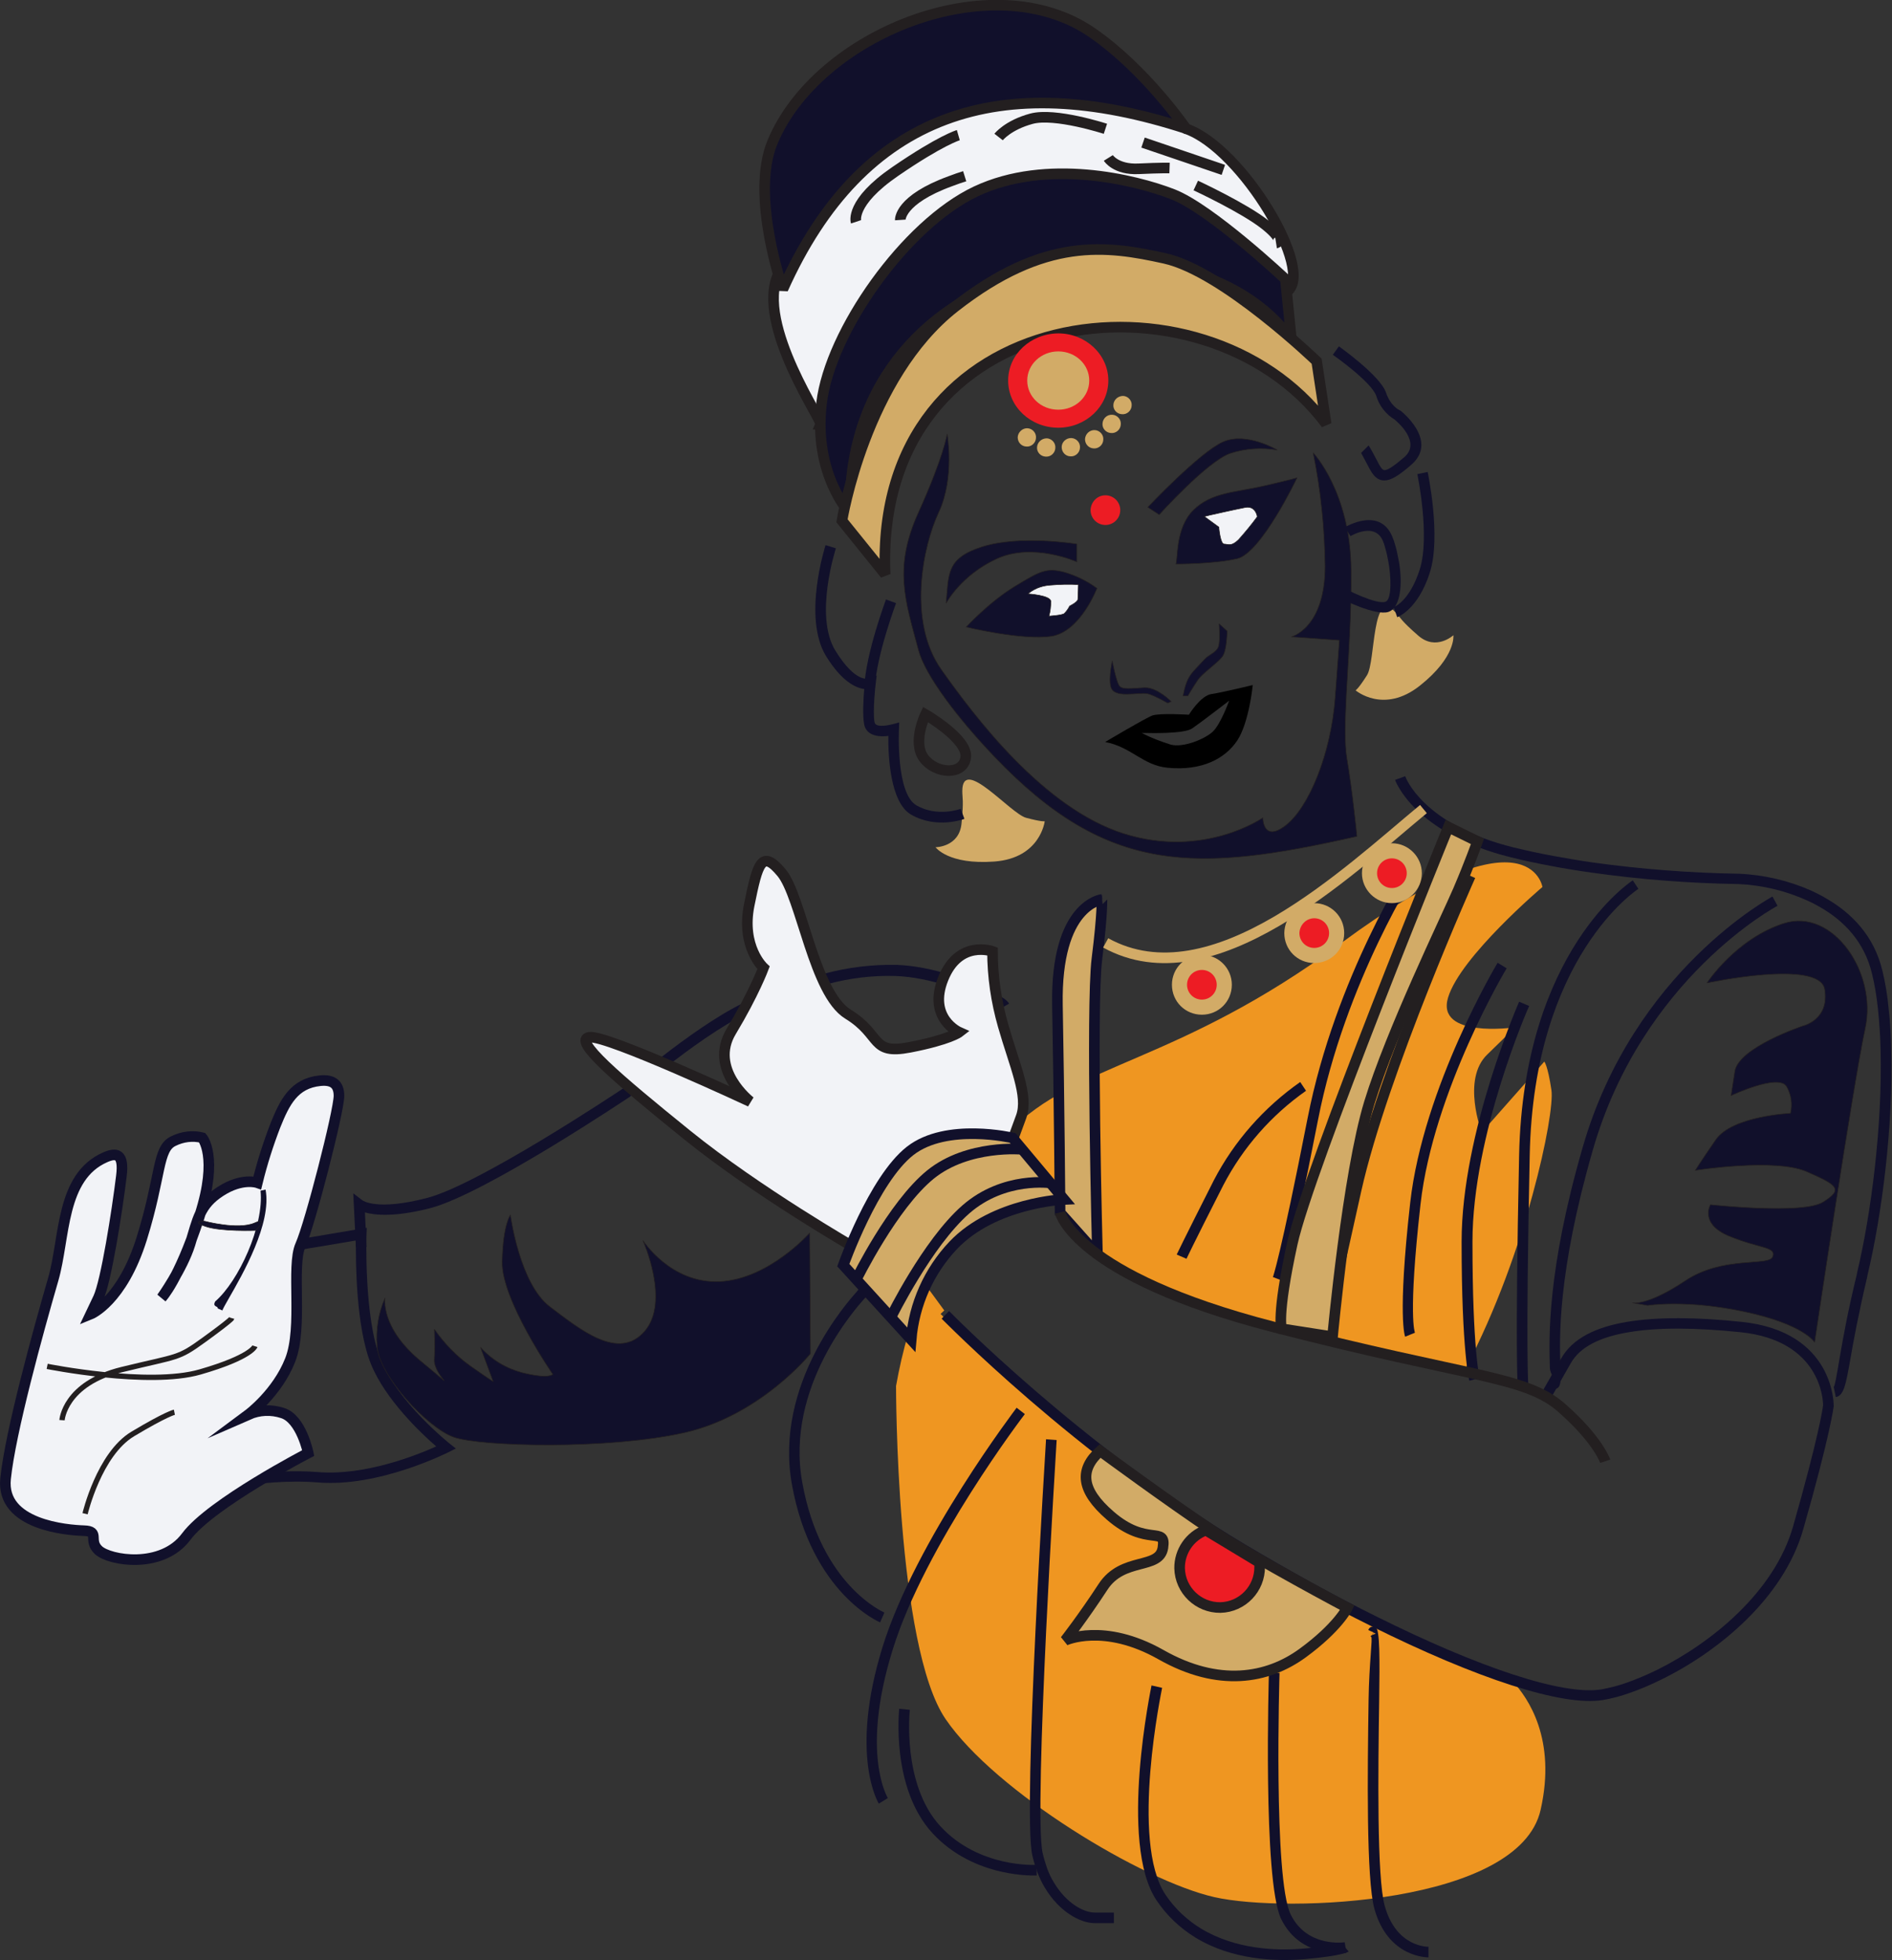 <?xml version="1.0" encoding="utf-8"?>
<!-- Generator: Adobe Illustrator 24.1.0, SVG Export Plug-In . SVG Version: 6.00 Build 0)  -->
<svg version="1.1" id="Layer_1" xmlns="http://www.w3.org/2000/svg" xmlns:xlink="http://www.w3.org/1999/xlink" x="0px" y="0px"
	 viewBox="0 0 713.9 739.7" style="enable-background:new 0 0 713.9 739.7;" xml:space="preserve">
<rect x="0" y="0" width="713.9" height="739.7" fill="#333333" stroke="none"/>
<style type="text/css">
	.st0{fill:#11102B;}
	.st1{fill-rule:evenodd;clip-rule:evenodd;fill:#EF9621;}
	.st2{fill-rule:evenodd;clip-rule:evenodd;fill:#F2F3F7;stroke:#231F20;stroke-width:4;stroke-miterlimit:2.61;}
	.st3{fill-rule:evenodd;clip-rule:evenodd;fill:#D2AB67;stroke:#11102B;stroke-width:4;stroke-miterlimit:2.61;}
	.st4{fill-rule:evenodd;clip-rule:evenodd;fill:#F2F3F7;stroke:#11102B;stroke-width:4;stroke-miterlimit:10;}
	.st5{fill-rule:evenodd;clip-rule:evenodd;fill:#11102B;stroke:#231F20;stroke-width:0.22;stroke-miterlimit:2.61;}
	.st6{fill:none;stroke:#231F20;stroke-width:2;stroke-miterlimit:2.61;}
	.st7{fill:#F2F3F7;stroke:#231F20;stroke-width:4;stroke-miterlimit:2.61;}
	.st8{fill:none;stroke:#231F20;stroke-width:4;stroke-miterlimit:2.61;}
	.st9{fill-rule:evenodd;clip-rule:evenodd;fill:#D2AB67;stroke:#231F20;stroke-width:4;stroke-miterlimit:2.61;}
	.st10{fill-rule:evenodd;clip-rule:evenodd;fill:#ED1C24;stroke:#231F20;stroke-width:4;stroke-miterlimit:2.61;}
	.st11{fill:none;stroke:#11102B;stroke-width:4;stroke-miterlimit:2.61;}
	.st12{fill:none;stroke:#D2AB67;stroke-width:4;stroke-miterlimit:2.61;}
	.st13{fill-rule:evenodd;clip-rule:evenodd;fill:#D2AB67;}
	.st14{fill-rule:evenodd;clip-rule:evenodd;}
	.st15{fill-rule:evenodd;clip-rule:evenodd;fill:#F2F3F7;stroke:#231F20;stroke-width:0.22;stroke-miterlimit:2.61;}
	.st16{fill-rule:evenodd;clip-rule:evenodd;fill:#11102B;stroke:#231F20;stroke-width:4;stroke-miterlimit:2.61;}
	.st17{fill-rule:evenodd;clip-rule:evenodd;fill:#ED1C24;}
</style>
<g id="Layer_2_1_">
	<g id="Layer_1-2">
		<path class="st0" d="M70.5,562.1l8.6-87.3l0.2-1.5l1.5-0.3l55.2-9.3l2.4-0.4l-0.1,2.4c0,0.1-1.1,31.5,5.4,47.5
			s25.8,31.4,25.9,31.5l2.4,1.9l-2.8,1.4c-0.1,0-26,13.3-49.2,11.4c-22.3-1.8-46.9,4.8-46.9,4.8l-2.8,0.7L70.5,562.1L70.5,562.1z
			 M82.9,476.7l-8.2,83c7.2-1.7,27-5.7,45.5-4.2c17.7,1.4,37.3-6.5,44.4-9.7c-5.6-4.8-19.2-17.7-24.6-31c-5.7-14-5.8-38.9-5.7-46.7
			L82.9,476.7z"/>
		<path class="st0" d="M323.5,487.1l0.1-0.1c8.8-9.7,16-15.5,18.9-16.8c1.5-1.2,1.9-1.2,1.2-0.2c1.4,0.5-3.2,6.9-17.3,19.8l-0.3,0.3
			l0,0c-3,3.4-29.9,33.3-23.4,69.2c7,39.1,30.9,49.1,31,49.2l-1.6,3.7c-0.1,0-25.9-10.9-33.3-52.1c-6.8-37.8,21.2-69,24.4-72.6l0,0
			L323.5,487.1L323.5,487.1z"/>
		<path class="st1" d="M570.8,634.5c5.7,6.1,16.6,21.7,10.5,48.5c-8.1,35.6-95.9,39-123,32.9s-82.7-39.7-101.5-67.2
			S338.1,523,338.1,523c1.2-6.7,2.7-13.4,4.7-20c0.4-1.5,0.9-3.1,1.4-4.8c1.3-4.3,2.8-8.9,4.7-13.8l7.4,10.1l-1.4,1.3
			c0,0,2.9,3,8.1,7.9l0,0c16.7,15.9,57.1,52.6,104.4,80.7l0,0c8.7,5.2,17.2,10,25.4,14.6s16.3,8.8,24,12.6
			c20.2,10.1,38.5,17.8,53.5,22.6l-0.1-0.1L570.8,634.5L570.8,634.5z"/>
		<path class="st1" d="M381.9,427.6c0,0-0.5-0.1-1.4-0.3c25.8-26.6,63.7-25.7,125.8-71.6c70.8-52.3,75.7-21,75.7-21
			s-30.9,26.2-35.6,41.7s24.9,11.3,24.9,11.3s-0.3,0.8-10.1,10.2s-2.1,29.4-2.1,29.4l23.6-26.7c0,0,1.3,1.3,2.7,10.8
			c1.3,9-9.6,61.5-32.2,104.6l-0.8-0.2c0,0,0,0,0,0l-0.7-0.2l0,0c-15.9-3.5-38.3-8.1-71.7-16.7c-75-19.4-80.4-43.2-80.4-43.2
			l-3.2-4.4c3-0.4,4.9-0.5,4.9-0.5l-5.1-6.1L385.5,432L381.9,427.6z"/>
		<path class="st2" d="M485.5,110.1c-75-61.3-134-49.4-175.9,50.1c1.9,0.1-24.8-37.6-15.9-56.8c4.1-8.9,30.6-51.9,64.5-65.4
			s83.7,6.6,89.4,10.6C468.8,56,496.6,102.8,485.5,110.1L485.5,110.1z"/>
		<path class="st3" d="M415.8,339.4c0,0-17.5,1.9-16.8,39.9s1,78.3,1,78.3l14.1,15.8c0,0-2.5-93.3-0.2-111.6
			S415.7,339.4,415.8,339.4L415.8,339.4z"/>
		<path class="st4" d="M116.3,548.3c0,0-36.7,19-46,31.5s-29,9-33.1,5.2s0.7-7.2-5.5-7.4s-31.4-2.1-29.6-19.6s12.2-55.3,18-75.3
			c4.5-15.6,2.7-38.6,19.6-46c4.1-1.8,7.2-1.6,6.1,7.1c-1.6,13.2-5.8,39.9-8.7,46l-2.9,6.1c0,0,11.9-4.8,19.3-28.6
			s5.8-33.8,11.9-36.7c3.4-1.7,7.3-2.2,10.9-1.3c0,0,6.2,7.1-0.9,29.2c-0.1,0.4-0.3,0.9-0.4,1.3C67.4,483,61,489.7,61,489.7
			s7.8-10.9,10.7-20.2s3.5-14.8,11.6-20s13.8-3.2,13.8-3.2c1.8-7.4,4.1-14.6,6.8-21.6c3.5-8.7,7-15.9,16.9-16.9
			c4.9-0.5,7.1,1.5,7.1,5.7c0,5.8-10.9,48.3-14.5,56.3s1,30.9-3.9,43.4c-4.9,12.5-15.8,20.6-15.8,20.6c4.1-1.8,8.6-2,12.9-0.6
			C113.7,535.4,116.3,548.3,116.3,548.3z"/>
		<path class="st5" d="M145.3,489.8c0,0-2,11.2,13.8,24.1s4.5,5.3,4.8-0.8s0-11.5,0-11.5c3.7,5.3,8.2,10,13.5,13.8
			c8.4,5.9,8.7,5.9,8.7,5.9l-4.8-12.9c4.2,4.7,9.7,8,15.8,9.6c10.1,2.5,11.5,0.6,11.5,0.6s-19.4-28.1-19.1-42.4s3.1-17.7,3.1-17.7
			s3.4,25.9,14.9,34.6s25.9,20.5,35.7,9.3s-0.6-34.3-0.6-34.3s10.4,16.3,28.9,15.5s34-18.3,34-18.3l0.3,45.5
			c0,0-18.8,23.3-47.5,29.8s-77,5.3-87.1,1.7s-28.4-23.6-28.9-34.3C141.8,501.6,142.8,495.4,145.3,489.8L145.3,489.8z"/>
		<path class="st6" d="M17.8,515.6c0,0,38.3,7.7,57.7,2.1s20.7-9.7,20.7-9.7 M23.4,535.9c0,0,0.9-13.8,22.6-19.1s20.9-3.9,31.1-11.3
			s10.4-8.1,10.4-8.1 M32.1,571.2c0,0,5.3-22.5,18-30.1s15.7-8.2,15.7-8.2"/>
		<path class="st0" d="M100.2,448.9L100.2,448.9c2.4,12.7-8.6,31.9-13.9,41.1c-1.2,2.1-2.1,3.7-2.4,4.5l-1.8-0.8
			c0.4-0.9-2.1-0.4-0.9-2.6c8.8-7.6,18.5-28.6,17.1-41.8l0,0L100.2,448.9L100.2,448.9z"/>
		<path class="st5" d="M77.1,460.8c0,0,12.7,3.4,18.9,0.7s0.4,2.8,0.4,2.8s-13,0.5-18.8-1.5S77.1,460.8,77.1,460.8L77.1,460.8z"/>
		<path class="st0" d="M377.2,381L377.2,381c-0.3-0.3-0.7-0.6-1.1-0.8c-1.1-0.7-2.2-1.4-3.4-2c-7.4-3.9-21.6-9.4-34.6-9.9
			c-8.8-0.3-17.6,0.8-26.1,3.1l0,0c-9.1,2.5-18,5.7-26.6,9.4c-18.5,7.5-47.8,33.1-47.9,33.2l-0.2,0.1c-0.2,0.1-54.4,36.5-75,41.8
			c-13.2,3.4-20.8,2.7-24.6,1.6l0.6,13l-4,0.2l-0.8-16.1l-0.2-4.3l3.4,2.6c0,0,5.2,4.2,24.6-0.9s70.7-39.2,73.7-41.2
			c1.5-1.3,30.3-26.3,49-33.9c8.8-3.7,17.9-6.9,27.1-9.5l0,0c8.9-2.4,18.1-3.5,27.3-3.3c13.7,0.5,28.5,6.2,36.3,10.3
			c1.3,0.7,2.6,1.4,3.8,2.2c0.9,0.5,1.7,1.3,2.3,2.1l0,0l-2.8,1.6L377.2,381L377.2,381z"/>
		<path class="st7" d="M322.8,471c0,0-36.9-21.2-63.5-42.7s-43.4-35.9-36.9-36.9s60.7,24.3,60.7,24.3s-15.8-12.2-7.2-26.5
			s12.2-24,12.2-24s-8.6-7.9-5.4-23.7s4.7-21.2,12.2-12.2s12.2,45.5,25.1,53.4s8.3,15.4,23.3,12.5s18.6-5.7,18.6-5.7s-12-5.3-6-20.2
			s18.6-10.3,18.6-10.3c0,9.5,1.4,18.9,4,28c4.3,15.1,9.7,26.5,6.8,34.4l-2.9,7.9"/>
		<path class="st3" d="M318.2,477.4l25.6,28.1c1.1-13.3,6.7-25.9,15.9-35.6c15.4-16.2,41.8-17.3,41.8-17.3l-19.4-23.2
			c0,0-24.9-5.9-38.7,4.9S318.2,477.4,318.2,477.4L318.2,477.4z"/>
		<path class="st0" d="M358.1,494.7c0.1,0.1,50.2,51.4,111.7,88.1l0,0c8.6,5.1,17,9.9,25.3,14.5c8.2,4.5,16.2,8.7,23.9,12.5
			c39.3,19.6,70.7,30,85.2,27.7l0,0c3.2-0.6,6.4-1.4,9.5-2.5c3.9-1.4,7.7-3,11.4-4.8c20.4-10.1,44.4-29.3,51.5-54.3
			c9.5-33.3,11.2-44.5,11.3-45.7c0-1.9-0.9-24.4-31.2-27.5c-16.5-1.7-30.9-1.9-42.1,0c-10.8,1.8-18.4,5.5-21.9,11.7l-7.7,13.5
			l-3.5-2l7.7-13.5c4.2-7.3,12.8-11.6,24.7-13.6c11.5-1.9,26.3-1.8,43.2,0c35.2,3.6,34.8,31.5,34.8,31.6v0.3c0,0-1.3,10.8-11.5,46.4
			c-7.5,26.2-32.3,46.3-53.6,56.7c-3.8,1.9-7.8,3.6-11.8,5c-3.3,1.2-6.7,2.1-10.2,2.7l0,0c-15.3,2.5-47.6-8.1-87.6-28
			c-7.7-3.8-15.8-8.1-24-12.6s-16.7-9.4-25.4-14.6l0,0c-62-36.9-112.3-88.6-112.5-88.7L358.1,494.7L358.1,494.7z"/>
		<path class="st0" d="M530.3,293.1c0,0,6.4,18.2,40.9,26.7l0,0c5,1.2,10,2.3,15,3.2s10.1,1.8,15.1,2.5c18.2,2.5,36.4,3.9,54.8,4.2
			l0,0c9.5,0.4,18.9,2.6,27.6,6.5c1.9,0.9,3.7,1.8,5.5,2.9c9.5,5.5,18,14.1,21.1,27.3l0,0l0,0c1.1,4.6,1.9,9.3,2.3,14
			c0.6,5,0.9,10.3,1,15.9c0.8,28.4-3.5,62.3-9,85.1v0.2c-3.3,14-5.2,24.2-6.4,31.2c-1.7,9.5-2.4,13.8-5.5,14.4l-0.8-3.9
			c0.4-0.1,1-3.5,2.3-11.2c1.2-7,3-17.2,6.5-31.5v-0.2c5.4-22.6,9.6-56,8.9-84.1c-0.1-5.4-0.5-10.6-1-15.6
			c-0.5-4.6-1.2-9.1-2.3-13.5l0,0l0,0c-2.9-11.9-10.6-19.7-19.2-24.7c-1.7-1-3.4-1.9-5.2-2.7c-8.2-3.7-17-5.8-25.9-6.2l0,0
			c-18.5-0.3-37-1.7-55.3-4.3c-5-0.7-10.1-1.5-15.3-2.5s-10.3-2-15.3-3.3h0c-36.6-9-43.7-29.1-43.7-29.2l3.8-1.4L530.3,293.1z"/>
		<path class="st0" d="M670.7,341.8c-0.2,0.1-51,27.1-69.7,92.2l0,0l0,0l0,0c-13.4,46.5-12.6,71.4-12.2,81.9
			c0.2,5.8,0.3,8.3-2.8,8.3v-4c1,0-1.1-1.3-1.2-4.2c-0.3-10.7-1.2-36.1,12.4-83.1l0,0l0,0l0,0c19.2-66.7,71.5-94.5,71.6-94.6
			L670.7,341.8L670.7,341.8z"/>
		<path class="st0" d="M618.2,335.4c-0.1,0.1-39.5,25.4-41,100.6c-1.6,76.1-0.5,87-0.5,87.1l-4,0.4c0,0-1.1-11.2,0.5-87.5
			c1.6-77.3,42.7-103.7,42.9-103.8L618.2,335.4L618.2,335.4z"/>
		<path class="st0" d="M577,379.6c-0.1,0.1-21.4,48.3-21.4,89c0,40.9,2.7,51.4,2.7,51.4l-3.9,1c0,0-2.9-11-2.9-52.4
			c0-41.5,21.7-90.5,21.7-90.6L577,379.6L577,379.6z"/>
		<path class="st0" d="M568.5,365.4c-0.1,0.1-27.7,46.3-32.5,89s-2.1,48.5-2.1,48.5l-3.7,1.5c0,0-3-6.8,1.9-50.5s32.9-90.5,33-90.6
			L568.5,365.4L568.5,365.4z"/>
		<path class="st8" d="M554.8,330.5c0,0-33.1,73.8-43.1,118.5s-10.8,48.7-10.8,48.7"/>
		<path class="st0" d="M535.3,327.6c-0.1,0.1-27.7,42.4-38,95.1c-10.4,53.2-13.3,60.6-13.3,60.6l-3.7-1.4c0,0,2.7-7,13.1-60
			c10.5-53.5,38.5-96.4,38.6-96.5L535.3,327.6L535.3,327.6z"/>
		<path class="st0" d="M492.8,411.6c-13.1,9.2-23.8,21.4-31.2,35.6c-12,23.6-13.9,27.8-13.9,27.8l-3.7-1.6c0,0,2.1-4.5,14-28
			c7.7-14.8,18.9-27.5,32.6-37.1L492.8,411.6L492.8,411.6z"/>
		<path class="st0" d="M386.7,533.6c-0.1,0.1-37.6,49.2-49.9,89c-12.2,39.3-1.8,55.8-1.8,55.9l-3.4,2.1c0,0-11.3-18,1.4-59.1
			c12.6-40.5,50.5-90.1,50.6-90.3L386.7,533.6L386.7,533.6z"/>
		<path class="st0" d="M343.3,645.2c0,0.1-3.1,28,11.5,43.9s36.2,14.6,36.2,14.6l0.2,4c-0.1,0-23.4,1.3-39.3-15.9
			s-12.6-46.9-12.6-47L343.3,645.2L343.3,645.2z"/>
		<path class="st0" d="M398.7,543.4c0,0.4-8.8,139.6-5.3,155.8l0,0c0.5,2.1,1.1,4.1,1.8,6.1c0.7,1.8,1.5,3.5,2.5,5.1
			c4.6,7.7,11.1,11.3,15.4,11.3h7.2v4h-7.2c-5.5,0-13.4-4.3-18.8-13.3c-1.1-1.8-2-3.7-2.8-5.7c-0.8-2.2-1.5-4.4-2-6.7l0,0
			c-3.7-16.7,5.2-156.5,5.2-156.9L398.7,543.4L398.7,543.4z"/>
		<path class="st0" d="M438.5,636.9c0,0.2-12.3,57.9,1.3,78.1l0,0l0,0c1.8,2.7,3.9,5.1,6.2,7.3c2.2,2,4.6,3.9,7.1,5.4
			c13,7.9,28.5,8.5,38.7,7.6c13.8-1.2,14.5-1.9,14.5-1.9l2.6,3c0,0-1.7,1.6-16.8,2.9c-10.7,0.9-27.2,0.3-41.1-8.2
			c-5.8-3.6-10.8-8.3-14.6-14l0,0l0,0c-14.5-21.6-1.9-80.9-1.9-81.1L438.5,636.9L438.5,636.9z"/>
		<path class="st0" d="M482.8,631.3c0,0.2-2.4,77.5,4.2,91.1c6.2,12.7,20.4,10.5,20.4,10.5l0.6,4c0,0-17.1,2.6-24.6-12.8
			c-7-14.5-4.6-92.7-4.6-93L482.8,631.3L482.8,631.3z"/>
		<path class="st0" d="M516.3,615.1c0.3-1,1.3-1.5,2.3-1.2c0.2,0.1,0.3,0.1,0.5,0.2c1.6,0.8,1.5,12.1,1.3,27.4
			c-0.4,26.9-0.9,67,2.1,77.7c4.4,15.8,16.5,15.4,16.5,15.4l0,4c0,0-15.2,0.4-20.4-18.3c-3.1-11.2-2.6-51.6-2.2-78.8
			c0.2-13.9,1.6-23.5,1-23.8c-0.4-0.2-0.1-0.5,0.4-0.8l0.5-0.9L516.3,615.1L516.3,615.1z M517.7,617c0.4-0.2,0.9-0.4,1.4-0.5
			l-0.9-0.5L517.7,617L517.7,617z"/>
		<path class="st9" d="M415.1,547.5c-7.9,7.1-7.3,14.8,3.8,24.4c13.9,12.1,21.2,3.6,19.9,12.1s-15.1,3.3-22.6,14.8
			S401.9,619,401.9,619s14.5-6.9,36.2,5.4s40.1,9.1,53.4-0.6s16.9-17.1,16.9-17.1S474,588.5,458,577.9S415.1,547.5,415.1,547.5
			L415.1,547.5z"/>
		<path class="st10" d="M475.2,589.6c0.1,0.5,0.1,1.1,0.1,1.6c0.1,8.3-6.5,15.2-14.8,15.4c-8.3,0.1-15.2-6.5-15.4-14.8
			c-0.1-6.4,3.9-12.2,9.9-14.4L475.2,589.6L475.2,589.6z"/>
		<path class="st5" d="M616,491.6l5.7,1c0,0,14.3-2.4,36.7,2.4s26.3,11.5,26.3,11.5s14.5-97.3,19.1-118.5s-12.4-45.4-30.6-39.6
			s-29.1,22.5-29.1,22.5s42.5-9.1,44.4,2.4s-8.1,13.8-8.1,13.8s-24.4,8.1-25.8,17.2l-1.4,9.1c0,0,18.2-8.6,21-3.3
			c1.7,3,2.2,6.6,1.4,10c0,0-22,1-28.2,10s-7.7,11.5-7.7,11.5s30.1-4.7,42,0.5s13.8,6.7,6.2,11.5s-42.5,1-42.5,1s-4.3,7.2,7.2,11.9
			s17.7,3.9,16.3,7.7s-18.6-0.5-33,9.1S615.9,491.7,616,491.6L616,491.6z"/>
		<path class="st11" d="M323.1,482.8c0,0,13.8-28.1,28-39.6s34.8-9.5,34.8-9.5 M336.2,497c0,0,13.7-27.9,28.2-40.6s32.2-10,32.2-10"
			/>
		<path class="st9" d="M546.5,312.1c0,0-52.9,129.6-58.9,157.2s-4,32.1-4,32.1l19.2,3c0,0,5.7-61.5,13.9-88.3s29-69.6,33.5-80.1
			s7.3-18.5,7.3-18.5L546.5,312.1L546.5,312.1z"/>
		<path class="st8" d="M400,457.5c0,0,5.4,23.8,80.4,43.2c75,19.4,95,18.4,108.8,30.5s16.5,20.2,16.5,20.2"/>
		<path class="st12" d="M417.2,355.8c40.3,22.2,91.2-26.8,119.9-50.5"/>
		<path class="st13" d="M453.5,360.3c6.2,0,11.3,5,11.3,11.3s-5,11.3-11.3,11.3s-11.3-5-11.3-11.3c0,0,0,0,0,0
			C442.2,365.3,447.3,360.3,453.5,360.3z"/>
		<path class="st13" d="M495.9,340.8c6.2,0,11.3,5,11.3,11.3s-5,11.3-11.3,11.3s-11.3-5-11.3-11.3c0,0,0,0,0,0
			C484.7,345.8,489.7,340.8,495.9,340.8z"/>
		<path class="st13" d="M525.2,318.2c6.2,0,11.3,5.1,11.3,11.3s-5.1,11.3-11.3,11.3c-6.2,0-11.3-5.1-11.3-11.3l0,0
			C513.9,323.3,519,318.2,525.2,318.2z"/>
		<path class="st5" d="M495.5,170.9c0,0,14,14.6,14.3,44.1c0.2,17.1-1.1,33.8-1.8,47.4c-0.5,9.9-0.7,18.2,0.2,23.7
			c2.2,13,3.8,29.5,3.8,29.5c-60.6,13.7-94,14.8-136.8-30.1c-14.3-15-26.1-30.8-28.6-40.1c-5.1-19.1-9.5-31.1,0-52.1
			s10.8-29.5,10.8-29.5s2.9,16.5-3.2,29.5s-11.8,41.3,1,59.4s38.7,52.4,68.9,61.9s52.4-6,52.4-6s0,9.5,8.6,2.9s17.1-26.7,18.7-48.3
			l1.6-21.6l-18.1-1.3c0,0,12.7-3.2,12.7-26.7C499.8,199.4,498.4,185.1,495.5,170.9L495.5,170.9z"/>
		<path class="st14" d="M417,280c0,0,15.1-9,17.8-10s13.8-0.3,13.8-0.3s4.4-7.2,8.5-7.8s15.6-3.4,15.6-3.4s-1.4,14.3-5.9,21
			s-13.2,11.5-26.3,10.2C431.2,288.8,426.8,281.8,417,280L417,280z M430.8,276.6h2.3c0,0,13.6,0.4,16.7-1.7s14-10.5,14-10.5
			s-3.2,8.9-6.2,11.7s-11.1,6.1-15.8,4.9C438,279.8,434.3,278.4,430.8,276.6L430.8,276.6z"/>
		<path class="st5" d="M370.4,206.4c14.5-4.7,35.9-1.1,35.9-1.1v6.7c0,0-16.5-7.4-30.1-1.2S357,227.6,357,227.6
			C358,216.7,357,210.7,370.4,206.4L370.4,206.4z"/>
		<path class="st5" d="M433.1,191.4l4.3,2.8c0,0,18-20,26.7-23.1c5.7-1.9,11.9-2.3,17.8-1.3c0,0-11.5-6.9-20.3-3.1
			S433.1,191.4,433.1,191.4L433.1,191.4z"/>
		<path class="st5" d="M364.6,236.6c0,0,8.6-9.4,18.3-15.3s12-7.1,18.6-5.4c4.5,1.3,8.6,3.3,12.4,6.1c0,0-6.3,16.5-17.3,18.1
			S364.6,236.6,364.6,236.6L364.6,236.6z"/>
		<path class="st15" d="M387.9,224.1c0,0,8.4,0.5,8.6,2.8c0,1.9-0.2,3.8-0.7,5.6c0,0,5-0.3,5.8-1c0.8-0.8,1.5-1.8,2-2.8
			c0,0,3-1.5,3.1-2.5s0.2-5.6,0.2-5.6c-3.5-0.2-7-0.1-10.6,0.2C390.7,221.2,387.9,224.1,387.9,224.1L387.9,224.1z"/>
		<path class="st5" d="M443.7,212.8c0.8-1.5-0.3-13.5,6.6-20.3s15.7-6.6,26.9-9.2s12.2-3,12.2-3s-13.5,28.4-22.6,30.5
			S443.7,212.8,443.7,212.8L443.7,212.8z"/>
		<path class="st15" d="M456.4,194.4l-2,0.5l5.5,4c0,0,0.5,6.4,2,6.4s2.6,1.1,5.4-1.6c2.5-2.8,4.9-5.7,7.1-8.7c0,0-0.5-4.3-4.6-3.5
			S456.4,194.4,456.4,194.4L456.4,194.4z"/>
		<path class="st5" d="M419.7,249.3c0,0-1.4,6.3-0.6,9.7c1.1,4.9,10.4,2,14,2.8c2.3,0.5,7.5,3.5,7.5,3.5l1.3-0.6c0,0-5.3-5.4-10-5.2
			s-8.6,1-9.7-0.9S419.6,249.3,419.7,249.3L419.7,249.3z"/>
		<path class="st5" d="M454.5,248.8c1.5-1.7,4.6-2.6,5.3-4.9s0.2-8.5,0.2-8.5l3,2.7c0,0,0,7.3-1.8,9.7s-7.3,6.1-9.1,8.6
			c-1.8,2.6-3.9,6.2-3.9,6.2h-1.8C447.9,254.8,449.5,254.3,454.5,248.8L454.5,248.8z"/>
		<path class="st16" d="M295.4,109.1c0,0-12.4-35.3-3.9-55.5c16.9-40.6,82.8-67.5,120.7-41.2c20.2,14,35.3,36.1,35.3,36.1
			C378,25.9,325.5,41.9,295.4,109.1z"/>
		<path class="st16" d="M320.7,193.7c0,0-13.9-14.7-10.7-41.6s31.7-67.4,58.3-79.9s59.8-4.5,74.2,1.1s42.5,32,42.5,32l2.3,22.9
			C449.1,74.7,319.2,92,320.7,193.7L320.7,193.7z"/>
		<path class="st9" d="M500.4,160c-46.1-61.7-170.9-46.9-166.4,56.7l-16.3-20.2c0,0,8.7-54.2,42.6-80.7s57.1-23.2,79.2-18.3
			s57.3,38.8,57.3,38.8L500.4,160z"/>
		<path class="st17" d="M399.3,125.8c10.4,0,18.9,8,18.9,17.8s-8.5,17.8-18.9,17.8s-18.9-7.9-18.9-17.8S388.9,125.9,399.3,125.8
			L399.3,125.8z"/>
		<path class="st13" d="M387.7,161.6c1.9,0.1,3.4,1.8,3.2,3.7c-0.1,1.9-1.8,3.4-3.7,3.2c-1.8-0.1-3.2-1.6-3.2-3.5
			C384.1,163.1,385.8,161.5,387.7,161.6z"/>
		<path class="st13" d="M395,165.4c1.9,0.1,3.4,1.8,3.2,3.7c-0.1,1.9-1.8,3.4-3.7,3.2c-1.8-0.1-3.3-1.6-3.2-3.5
			C391.4,166.9,393,165.4,395,165.4z"/>
		<path class="st13" d="M404.3,165.3c1.9,0.1,3.4,1.8,3.2,3.7c-0.1,1.9-1.8,3.4-3.7,3.2c-1.8-0.1-3.2-1.6-3.2-3.5
			C400.6,166.8,402.3,165.2,404.3,165.3C404.2,165.3,404.2,165.3,404.3,165.3z"/>
		<path class="st13" d="M413.1,162.3c1.9,0.1,3.4,1.8,3.2,3.7c-0.1,1.9-1.8,3.4-3.7,3.2c-1.8-0.1-3.2-1.6-3.2-3.5
			C409.5,163.8,411.1,162.2,413.1,162.3z"/>
		<path class="st13" d="M419.7,156.5c1.9,0.1,3.4,1.8,3.2,3.7c-0.1,1.9-1.8,3.4-3.7,3.2c-1.8-0.1-3.3-1.6-3.2-3.5
			C416.1,157.9,417.7,156.4,419.7,156.5z"/>
		<path class="st13" d="M423.8,149.4c1.9,0.1,3.4,1.8,3.2,3.7c-0.1,1.9-1.8,3.4-3.7,3.2c-1.8-0.1-3.3-1.6-3.2-3.5
			C420.2,150.9,421.8,149.4,423.8,149.4C423.8,149.4,423.8,149.4,423.8,149.4z"/>
		<path class="st13" d="M399.3,132.6c6.5,0,11.7,4.9,11.7,11s-5.2,11-11.7,11s-11.7-4.9-11.7-11S392.9,132.6,399.3,132.6z"/>
		<path class="st13" d="M387.2,308.6c6,1.6,7,1.3,7,1.3s-1.6,13.9-19,15.2s-22.2-5.4-22.2-5.4s8.9,0,9.8-8.9s0.3-9.5,0.3-12.3
			C363.1,285.1,381.2,307,387.2,308.6L387.2,308.6z"/>
		<path class="st13" d="M515.8,254.8c-3.3,5.2-4.3,5.7-4.3,5.7s10.6,9.1,24.3-1.8s12.6-19,12.6-19s-6.5,6-13.2,0.2s-6.7-6.8-8.6-8.8
			C517.5,221.2,519.1,249.6,515.8,254.8L515.8,254.8z"/>
		<path class="st0" d="M315.4,206.9c0,0.1-8.3,25.4-0.2,38.6c7.7,12.5,12.5,10.5,12.5,10.5l3.1-1.1l-0.4,3.2c0,0-1.2,10.4-0.4,14.5
			c0.5,2.4,6.7,0.7,6.7,0.7l2.6-0.7l-0.1,2.7c0,0.1-1.2,24.1,6.6,28.6c8,4.6,16.7,1.3,16.7,1.3l1.4,3.8c0,0-10.4,4-20.1-1.6
			c-8.1-4.6-8.7-23-8.6-29.7c-3.1,0.4-8.1,0.2-9.1-4.2c-0.7-3.4-0.3-10,0-13.5c-3.1-0.4-8.4-2.7-14.4-12.4
			c-9-14.7-0.2-41.8-0.2-41.9L315.4,206.9L315.4,206.9z"/>
		<path class="st8" d="M349.2,269.6c0,0-5.1,10.5-0.6,16.5s14.9,6.6,15.8-0.3S349.2,269.6,349.2,269.6L349.2,269.6z"/>
		<path class="st0" d="M338.1,227.6c0,0.1-7.4,19.6-8,32l-4-0.2c0.6-13,8.2-33.1,8.2-33.2L338.1,227.6L338.1,227.6z"/>
		<path class="st0" d="M505.2,130.7c0,0,15.6,11,17.8,17.5c1.7,5.1,5.1,6.6,5.1,6.6l0.4,0.2c0,0,14.5,11.3,4,20.4
			c-4.7,4.1-7.7,5.9-10.1,5.9c-2.9,0-4.4-2-6.1-5.3c-2.7-5-2.7-5.1-2.7-5.1l2.8-2.8c0,0,0.5,0.5,3.4,6.1c1,2,1.8,3.2,2.6,3.2
			c1.3,0,3.5-1.5,7.5-4.9c6.4-5.6-2.5-13.2-3.7-14.2c-3.3-2-5.8-5.2-6.9-8.9c-1.8-5.3-16.3-15.5-16.4-15.5L505.2,130.7z"/>
		<path class="st0" d="M538.7,178.1c0,0.1,5.2,24.3,0.8,38c-4.5,14.1-12.3,16.8-12.3,16.8l-1.3-3.8c0,0,5.9-2,9.8-14.2
			c4-12.6-0.9-35.9-0.9-36L538.7,178.1L538.7,178.1z"/>
		<path class="st0" d="M507.4,199c0,0,14-8.6,18.4,4.7l0.1,0.2l0,0c0.5,1.6,1,3.2,1.3,4.8s0.7,3.2,0.9,4.8
			c1.2,8.6-0.2,16.1-4.2,17.4l0,0c-4.9,1.6-17.7-4.9-17.7-4.9l1.8-3.6c0,0,11.3,5.8,14.7,4.7l0,0c2-0.6,2.4-6.3,1.5-13.1
			c-0.2-1.4-0.5-2.9-0.8-4.4s-0.8-3-1.2-4.5l0,0l-0.1-0.2c-2.8-8.5-12.5-2.6-12.5-2.6L507.4,199z"/>
		<path class="st17" d="M417.1,186.9c3.1,0,5.6,2.5,5.6,5.6s-2.5,5.6-5.6,5.6c-3.1,0-5.6-2.5-5.6-5.6c0,0,0,0,0,0
			C411.6,189.4,414,186.9,417.1,186.9C417.1,186.8,417.1,186.8,417.1,186.9z"/>
		<path class="st17" d="M453.5,366c3.1,0,5.6,2.5,5.6,5.6c0,3.1-2.5,5.6-5.6,5.6s-5.6-2.5-5.6-5.6c0,0,0,0,0,0
			C447.9,368.5,450.4,366,453.5,366C453.5,366,453.5,366,453.5,366z"/>
		<path class="st17" d="M495.9,346.5c3.1,0,5.6,2.5,5.6,5.6c0,3.1-2.5,5.6-5.6,5.6s-5.6-2.5-5.6-5.6c0,0,0,0,0,0
			C490.4,349,492.9,346.5,495.9,346.5C495.9,346.5,495.9,346.5,495.9,346.5z"/>
		<path class="st17" d="M525.2,323.9c3.1,0,5.6,2.5,5.6,5.6c0,3.1-2.5,5.6-5.6,5.6c-3.1,0-5.6-2.5-5.6-5.6c0,0,0,0,0,0
			C519.6,326.4,522.1,323.9,525.2,323.9C525.2,323.9,525.2,323.9,525.2,323.9z"/>
		<path class="st8" d="M323,83.7c0,0-2.4-7.2,14.8-19S361.6,51,361.6,51 M339.7,83c0,0-0.5-7.6,19.1-14.7c1.8-0.7,3.6-1.3,5.2-1.8
			 M376.8,51.7c0,0,3.5-4.5,12.4-6.9s27.9,3.8,27.9,3.8 M418.2,59.6c0,0,2.8,4.5,11.4,4.1s11.7-0.3,11.7-0.3 M431.3,53.8l30.3,10.3
			 M451.2,70c0,0,18.3,8.5,26.2,14.8s4.1,6.9,4.1,6.9"/>
	</g>
</g>
</svg>
